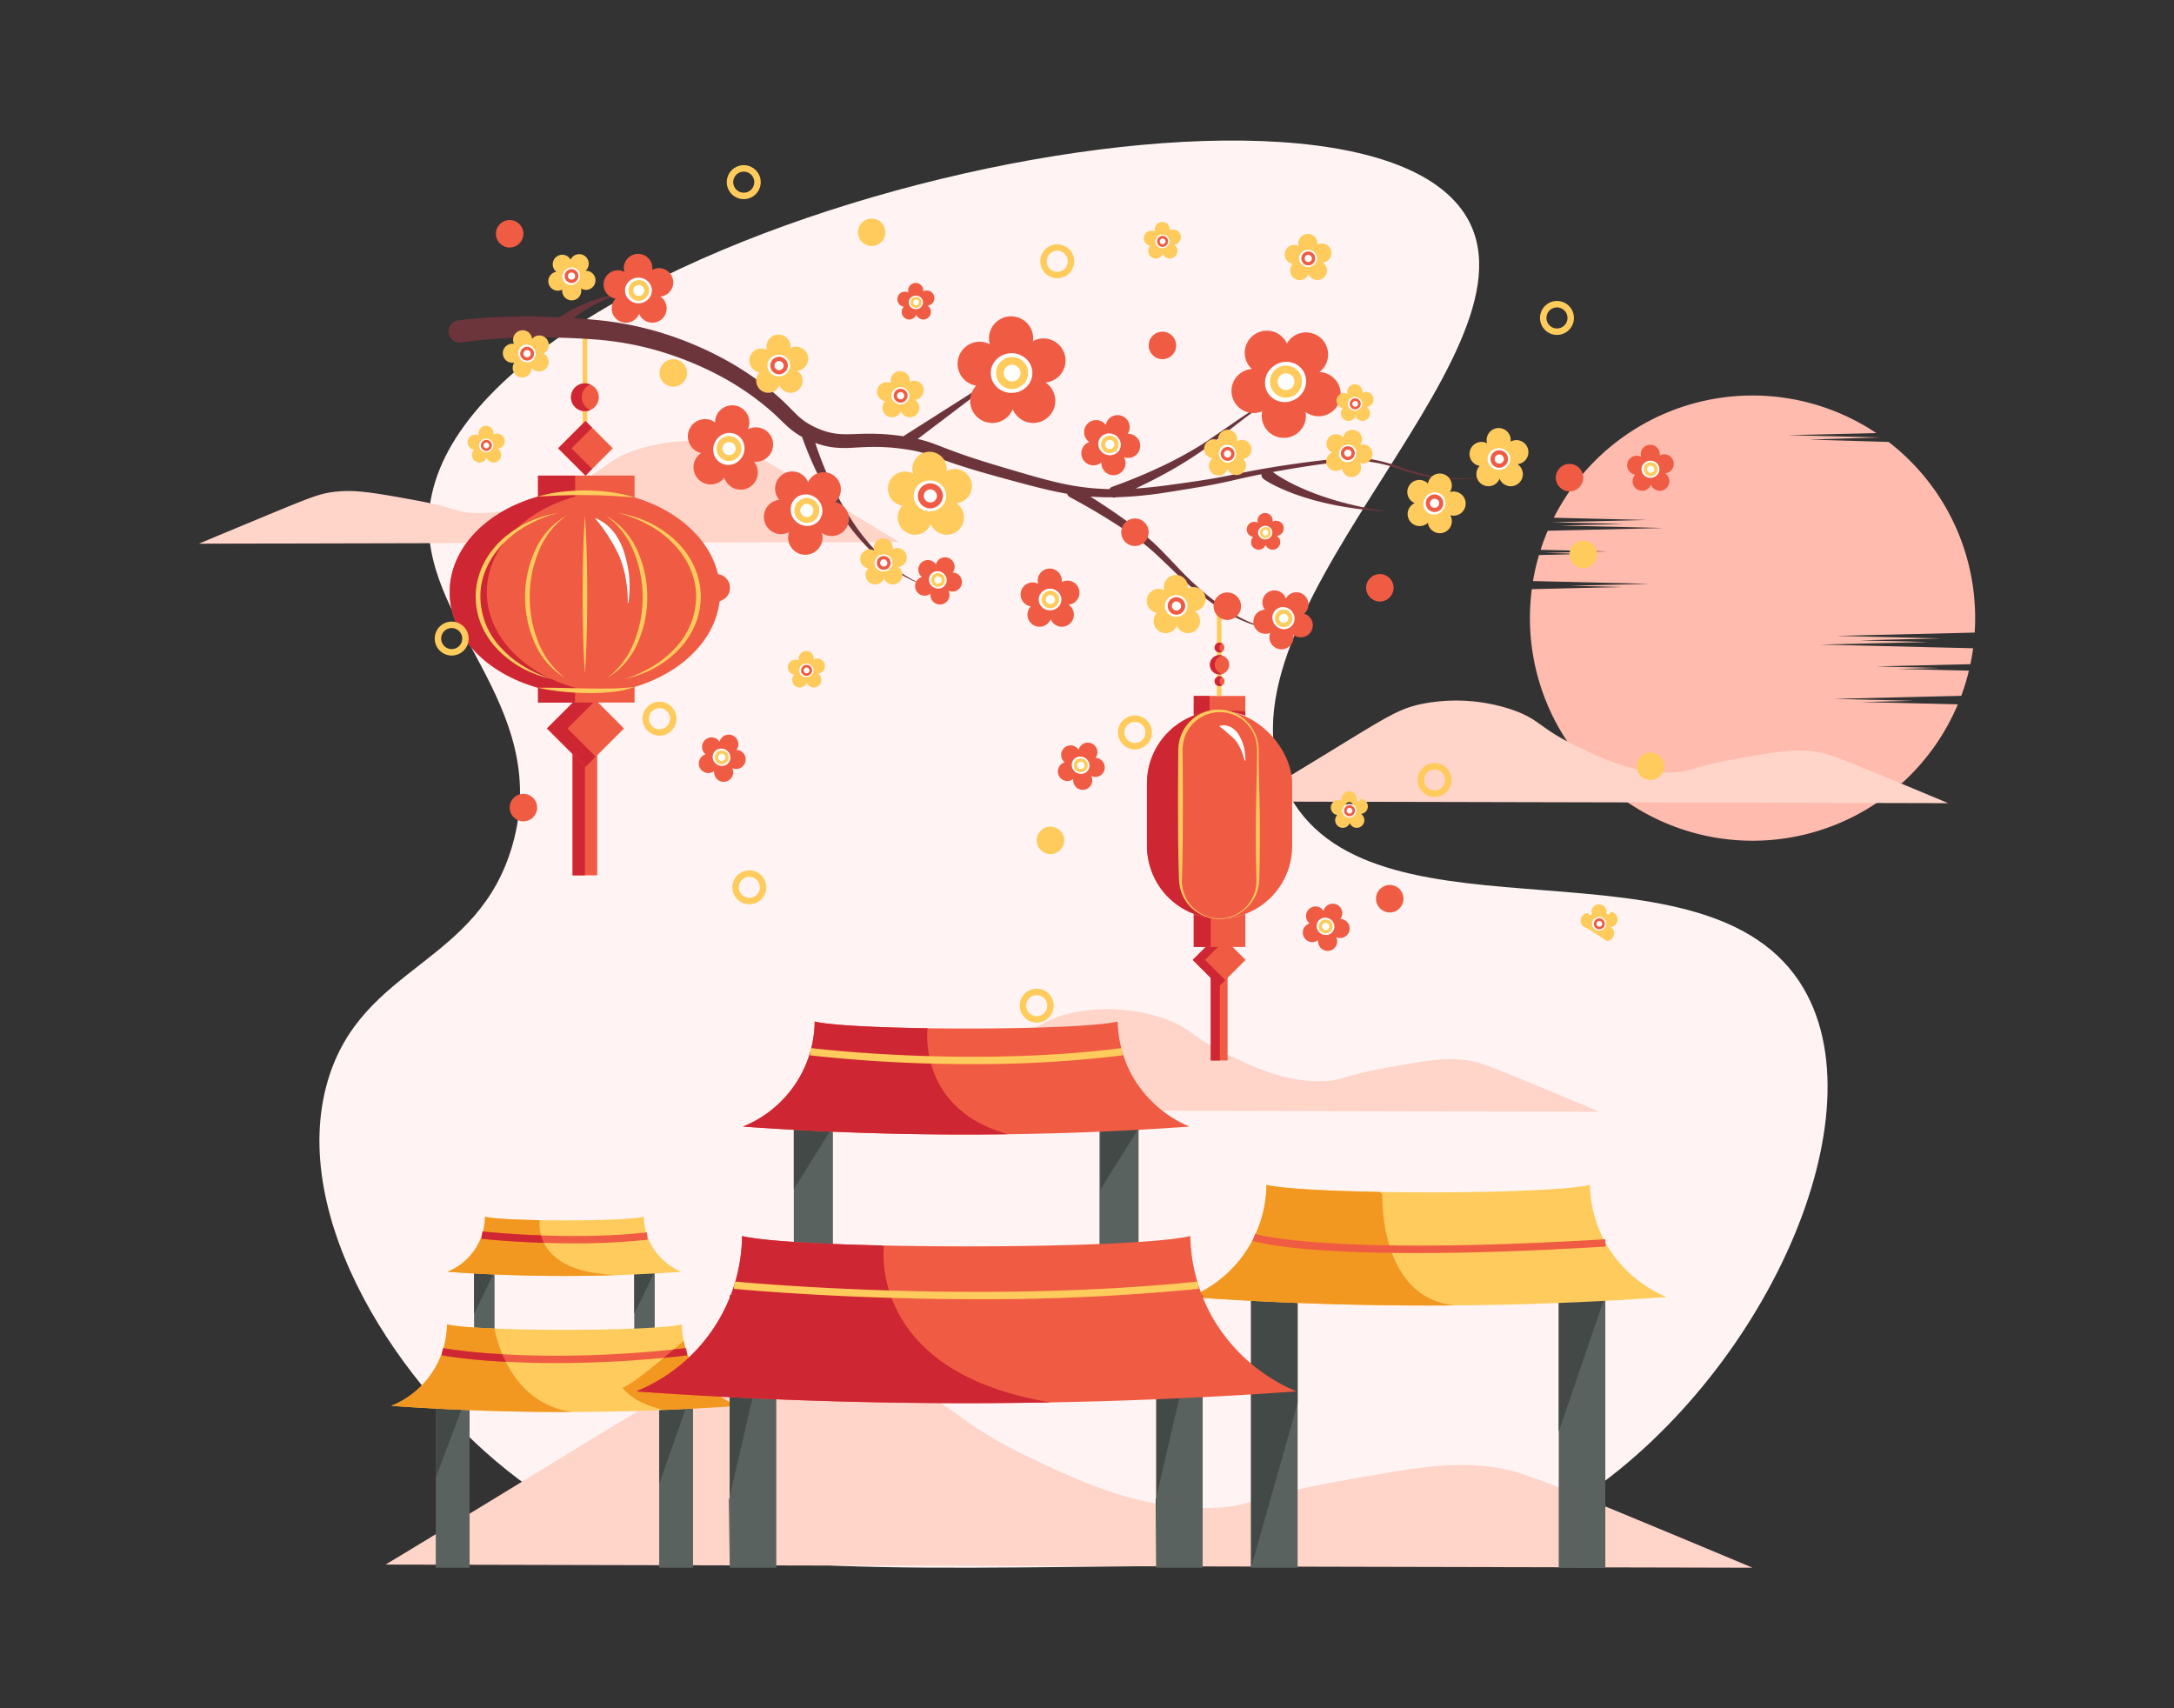 <svg xmlns="http://www.w3.org/2000/svg" data-name="Layer 1" viewBox="0 0 700 550" id="the-entrance-with-roof-in-chinese-style-which-decorate-and-hanging-lanterns-on-tree"><rect x="0" y="0" width="700" height="550" fill="#333333" stroke="none"/><path fill="#ffbbae" d="m635.817 203.673-44.38 1.064 33.632.808-26.311.628 22.124.532-34.828.831 49.267 1.179q-.35 2.593-.885 5.132l-30.307.723 20.312.485-13.41.323 22.932.55a69.778 69.778 0 0 1-2.476 8.105l-40.924.98 25.654.617-16.813.4 30.994.742a71.712 71.712 0 0 1-18.045 25.426l-32.113.772 30.396.73a2.227 2.227 0 0 1-.185.161l-22.89.544 21.592.52c-.012.013-.018.025-.03.025l-34.266.819 32.215.772a71.7 71.7 0 0 1-113.853-66.847v-.006l29.099-.693-16.808-.401 25.648-.616-37.55-.897a68.369 68.369 0 0 1 1.932-8.374l15.15-.365-13.41-.323 20.312-.484-21.532-.515q.996-3.131 2.285-6.13l37.323-.892-33.328-.795 20.624-.497-23.315-.556 30.636-.736-29.984-.717a71.71 71.71 0 0 1 103.858-27.257l-28.459.682 29.924.718-23.022.688 25.51.765a71.53 71.53 0 0 1 27.86 56.726c0 1.561-.047 3.116-.155 4.654Z"></path><path fill="#fff4f3" d="M167.002 476.295c-38.48-28.919-74.446-84.4-61.444-128.386 11.036-37.336 48.612-37.074 59.551-76.206 12.75-45.613-31.173-71.466-26.779-108.277C149.04 73.73 436.136 6.773 472.476 70.283c25.732 44.972-88.62 130.274-57.049 186.283 28.18 49.998 134.847 9.622 165.325 61.707 25.402 43.407-15.17 128.709-75.359 166.378-32.155 20.122-75.144 18.912-159.796 19.843-93.198 1.024-140.578.37-178.595-28.199"></path><path fill="#ffd4c9" d="M64.027 175.053c8.79-3.688 16.218-6.774 21.826-9.095 14.498-5.999 17.013-6.955 21.307-7.535 6.804-.918 12.85.167 24.944 2.339 15.664 2.812 14.45 4.237 21.046 4.417 11.984.327 21.545-4.223 30.141-8.315 12.656-6.023 11.915-8.758 21.307-11.952a56.585 56.585 0 0 1 28.841-1.82c7.297 1.51 10.98 3.925 29.622 15.331a5346.725 5346.725 0 0 0 26.503 16.11ZM627.278 258.591a4813.217 4813.217 0 0 0-21.826-9.094c-14.498-6-17.013-6.956-21.306-7.535-6.805-.919-12.851.167-24.944 2.338-15.664 2.813-14.45 4.237-21.047 4.417-11.984.327-21.544-4.223-30.14-8.314-12.656-6.024-11.916-8.758-21.307-11.953a56.585 56.585 0 0 0-28.842-1.818c-7.297 1.508-10.98 3.923-29.621 15.33a5346.142 5346.142 0 0 1-26.503 16.11ZM515.09 357.964a4812.778 4812.778 0 0 0-21.827-9.095c-14.498-5.998-17.013-6.955-21.306-7.535-6.805-.918-12.851.168-24.945 2.339-15.664 2.812-14.45 4.237-21.046 4.417-11.984.327-21.544-4.223-30.14-8.315-12.656-6.023-11.916-8.758-21.307-11.952a56.585 56.585 0 0 0-28.842-1.819c-7.297 1.509-10.98 3.924-29.621 15.33a5347.2 5347.2 0 0 1-26.503 16.11ZM564.294 504.754a9394.108 9394.108 0 0 0-42.594-17.748c-28.293-11.707-33.2-13.574-41.58-14.705-13.278-1.792-25.078.326-48.678 4.564-30.568 5.488-28.199 8.269-41.072 8.62-23.387.638-42.044-8.242-58.82-16.227-24.698-11.754-23.253-17.09-41.58-23.324a110.426 110.426 0 0 0-56.285-3.55c-14.239 2.944-21.426 7.657-57.805 29.917a10435.544 10435.544 0 0 1-51.721 31.438Z"></path><path fill="#f05b43" d="M389.836 314.687h5.431v26.751h-5.431z"></path><path fill="#f05b43" d="m392.552 300.552 8.505 8.505-8.505 8.505-8.505-8.505z"></path><path fill="#cf2633" d="M389.836 314.687h2.954v26.751h-2.954z"></path><path fill="#cf2633" d="m387.999 309.057 6.529-6.529-1.976-1.976-8.506 8.505 8.506 8.505 1.976-1.976-6.529-6.529z"></path><rect width="46.756" height="66.897" x="369.304" y="228.879" fill="#f05b43" rx="23.378"></rect><path fill="#cf2633" d="M380.093 283.318v-41.981a12.458 12.458 0 0 1 11.753-12.437 23.374 23.374 0 0 0-22.543 23.357v20.14a23.374 23.374 0 0 0 22.543 23.358 12.458 12.458 0 0 1-11.753-12.437Z"></path><path fill="#f05b43" d="M392.682 228.879a23.314 23.314 0 0 1 8.303 1.523v-6.319h-16.607v6.319a23.314 23.314 0 0 1 8.304-1.523Z"></path><path fill="#cf2633" d="M397.771 228.879a23.442 23.442 0 0 0-2.545.143 23.3 23.3 0 0 1 5.759 1.38V229.1a23.435 23.435 0 0 0-3.214-.221ZM389.468 224.083h-5.09v6.319a23.3 23.3 0 0 1 5.09-1.302Z"></path><path fill="#f05b43" d="M392.682 295.776a23.314 23.314 0 0 1-8.304-1.523v10.636h16.607v-10.636a23.314 23.314 0 0 1-8.303 1.523Z"></path><path fill="#cf2633" d="M384.378 294.253v10.636h5.458v-9.291a23.3 23.3 0 0 1-5.458-1.345Z"></path><path fill="#ffcb5c" d="M392.552 295.85a12.936 12.936 0 0 1-12.013-8.15 14.1 14.1 0 0 1-.932-5.095c-.205-6.76-.277-13.519-.275-20.278-.047-6.759.012-13.518.067-20.277a14.089 14.089 0 0 1 .848-5.201 13.095 13.095 0 0 1 2.83-4.46 12.804 12.804 0 0 1 9.475-3.915 12.933 12.933 0 0 1 9.238 4.14 13.293 13.293 0 0 1 3.476 9.436c.02 6.76.263 13.518.356 20.277.072 6.76.047 13.519-.148 20.278a14.03 14.03 0 0 1-.923 5.09 12.733 12.733 0 0 1-2.81 4.3 12.9 12.9 0 0 1-9.19 3.855Zm0-.148a11.956 11.956 0 0 0 8.909-3.971 12.215 12.215 0 0 0 2.478-4.26 13.145 13.145 0 0 0 .608-4.866c-.196-6.76-.22-13.519-.149-20.278.093-6.759.336-13.518.356-20.277a12.853 12.853 0 0 0-.723-4.9 12.235 12.235 0 0 0-2.619-4.18 11.91 11.91 0 0 0-8.86-3.687 12.033 12.033 0 0 0-8.624 3.91 11.86 11.86 0 0 0-2.457 4.102 13.071 13.071 0 0 0-.683 4.755c.055 6.76.114 13.518.067 20.277.002 6.76-.07 13.519-.276 20.278a13.078 13.078 0 0 0 .6 4.861 12.019 12.019 0 0 0 11.373 8.236ZM391.813 195.17h1.477v28.913h-1.477z"></path><circle cx="392.682" cy="214.028" r="3.102" fill="#f05b43"></circle><circle cx="392.682" cy="219.324" r="1.584" fill="#f05b43"></circle><circle cx="392.682" cy="208.489" r="1.584" fill="#f05b43"></circle><path fill="#cf2633" d="M391.163 214.028a3.1 3.1 0 0 1 2.31-2.997 3.102 3.102 0 1 0 0 5.993 3.1 3.1 0 0 1-2.31-2.996ZM392.682 219.324a1.577 1.577 0 0 1 .791-1.364 1.584 1.584 0 1 0 0 2.727 1.577 1.577 0 0 1-.791-1.363ZM392.682 208.489a1.577 1.577 0 0 1 .791-1.364 1.584 1.584 0 1 0 0 2.728 1.577 1.577 0 0 1-.791-1.364Z"></path><path fill="#fff" d="M392.691 233.701a5.149 5.149 0 0 1 4.018.645 7.38 7.38 0 0 1 2.623 3.103 13.159 13.159 0 0 1 1.333 3.677c.114.633.183 1.269.269 1.893q.05.95.066 1.888l-.22.025q-.273-.896-.515-1.777c-.22-.573-.42-1.147-.657-1.699a14.704 14.704 0 0 0-.807-1.59l-.443-.754-.512-.697a23.84 23.84 0 0 0-2.427-2.268 28.285 28.285 0 0 0-2.747-2.225Z"></path><path fill="#f05b43" d="M184.377 242.83h7.916v38.994h-7.916z"></path><path fill="#cf2633" d="M184.377 242.83h3.958v38.994h-3.958z"></path><path fill="#f05b43" d="m188.51 222.14 12.399 12.397-12.398 12.398-12.398-12.398z"></path><path fill="#cf2633" d="m182.717 234.538 9.096-9.096-3.302-3.302-12.398 12.398 12.398 12.398 3.302-3.302-9.096-9.096z"></path><path fill="#ffcb5c" d="M187.586 108.371h1.498v29.416h-1.498z"></path><path fill="#f05b43" d="M231.874 190.66c0-13.876-11.429-25.716-27.56-30.524v-7.004h-31.078v6.761c-16.591 4.635-28.44 16.642-28.44 30.767s11.849 26.132 28.44 30.767v4.77h31.078v-5.013c16.131-4.808 27.56-16.648 27.56-30.524Z"></path><path fill="#cf2633" d="M156.749 190.66c0-14.125 11.848-26.132 28.439-30.767v-6.761h-11.952v6.761c-16.591 4.635-28.44 16.642-28.44 30.767s11.849 26.132 28.44 30.767v4.77h11.952v-4.77c-16.591-4.635-28.44-16.642-28.44-30.767Z"></path><path fill="#ffcb5c" d="M188.335 166.032c.59 8.464.725 16.928.749 25.391-.021 8.464-.156 16.928-.749 25.391-.592-8.463-.727-16.927-.748-25.39.024-8.464.16-16.928.748-25.392ZM181.923 218.244a24.239 24.239 0 0 1-9.799-11.339 36.094 36.094 0 0 1-3.05-14.9 35.687 35.687 0 0 1 3.263-14.854 23.767 23.767 0 0 1 10.033-11.124 26.238 26.238 0 0 0-8.965 11.6 38.105 38.105 0 0 0-2.834 14.389 38.551 38.551 0 0 0 2.625 14.432 26.805 26.805 0 0 0 8.727 11.796ZM195.562 218.244a26.806 26.806 0 0 0 8.728-11.796 38.551 38.551 0 0 0 2.624-14.432 38.105 38.105 0 0 0-2.834-14.389 26.238 26.238 0 0 0-8.965-11.6 23.767 23.767 0 0 1 10.033 11.124 35.686 35.686 0 0 1 3.263 14.855 36.094 36.094 0 0 1-3.05 14.899 24.24 24.24 0 0 1-9.799 11.34Z"></path><path fill="#ffcb5c" d="M177.633 218.609a36.617 36.617 0 0 1-9.263-3.378 32.972 32.972 0 0 1-7.957-5.955 25.734 25.734 0 0 1-5.522-8.351 23.636 23.636 0 0 1-1.696-9.917 23.9 23.9 0 0 1 2.623-9.707 27.327 27.327 0 0 1 6.167-7.877 34.227 34.227 0 0 1 8.324-5.421 37.86 37.86 0 0 1 9.435-2.857 41.911 41.911 0 0 0-9.111 3.516 33.599 33.599 0 0 0-7.864 5.606c-4.632 4.425-7.833 10.438-8.079 16.811a24.12 24.12 0 0 0 6.562 17.415 32.413 32.413 0 0 0 7.479 6.103 40.355 40.355 0 0 0 8.902 4.012ZM201.173 218.609a40.355 40.355 0 0 0 8.902-4.012 32.413 32.413 0 0 0 7.48-6.103 24.12 24.12 0 0 0 6.561-17.415c-.246-6.373-3.447-12.386-8.079-16.81a33.599 33.599 0 0 0-7.864-5.607 41.91 41.91 0 0 0-9.11-3.516 37.859 37.859 0 0 1 9.435 2.857 34.226 34.226 0 0 1 8.323 5.42 27.327 27.327 0 0 1 6.167 7.878 23.9 23.9 0 0 1 2.623 9.707 23.636 23.636 0 0 1-1.696 9.917 25.734 25.734 0 0 1-5.522 8.351 32.972 32.972 0 0 1-7.957 5.955 36.617 36.617 0 0 1-9.263 3.378Z"></path><path fill="#f05b43" d="m188.51 135.54 8.796 8.796-8.796 8.796-8.795-8.796z"></path><path fill="#cf2633" d="m184.012 144.336 6.647-6.647-2.148-2.149-8.796 8.796 8.796 8.796 2.148-2.149-6.647-6.647z"></path><path fill="#ffcb5c" d="M173.236 159.893a42.718 42.718 0 0 1 7.701-1.55 61.924 61.924 0 0 1 7.854-.432 59.93 59.93 0 0 1 7.846.561 46.856 46.856 0 0 1 7.677 1.664c-2.621-.146-5.198-.392-7.787-.5a155.05 155.05 0 0 0-7.747-.228c-2.583-.045-5.166.02-7.754.096-2.588.09-5.177.217-7.79.39ZM173.236 221.427c5.23-.049 10.403.168 15.577.224 2.585.055 5.17.066 7.749.016a74.672 74.672 0 0 0 7.752-.483 30.519 30.519 0 0 1-7.68 1.65 64.364 64.364 0 0 1-7.844.315 86.873 86.873 0 0 1-7.819-.485 65.23 65.23 0 0 1-7.735-1.237Z"></path><circle cx="188.335" cy="127.905" r="4.472" fill="#f05b43"></circle><path fill="#cf2633" d="M187.329 127.905a4.473 4.473 0 0 1 2.74-4.124 4.473 4.473 0 1 0 0 8.248 4.473 4.473 0 0 1-2.74-4.124Z"></path><path fill="#fff" d="M202.132 194.067a41.556 41.556 0 0 0-.604-7.498 34.008 34.008 0 0 0-1.978-7.148 46.236 46.236 0 0 0-3.466-6.422 44.7 44.7 0 0 0-4.383-5.973l.13-.184a14.996 14.996 0 0 1 6.104 4.883 21.572 21.572 0 0 1 3.311 7.1 35.466 35.466 0 0 1 1.398 7.611 37.69 37.69 0 0 1-.288 7.649Z"></path><path fill="#6c353c" d="M461.038 153.21a58.105 58.105 0 0 1-10.423-2.915 50.562 50.562 0 0 0-10.617-2.66 33.708 33.708 0 0 0-5.512-.149 105.33 105.33 0 0 0-5.457.38c-3.625.34-7.233.8-10.833 1.296-7.19.993-14.394 2.192-21.493 3.726-7.057 1.505-14.243 2.436-21.416 3.424-3.21.422-6.422.765-9.63.977q3.94-1.855 7.782-3.894a128.706 128.706 0 0 0 13.246-8.002c2.133-1.461 4.162-3.07 6.172-4.635l6.06-4.707c2.027-1.556 4.06-3.104 6.16-4.549a34.547 34.547 0 0 1 3.242-2.018 8.937 8.937 0 0 1 3.592-1.202 9.041 9.041 0 0 0-3.691 1 34.857 34.857 0 0 0-3.385 1.842c-2.198 1.328-4.326 2.76-6.446 4.198l-6.33 4.349c-2.115 1.457-4.19 2.911-6.36 4.217a126.497 126.497 0 0 1-13.458 7.089 169 169 0 0 1-14.063 5.727l-.045.016q-.046.016-.093.036a1.786 1.786 0 0 0-.837.73 74.115 74.115 0 0 1-3.38-.152 76.866 76.866 0 0 1-10.595-1.39c-3.497-.712-6.972-1.632-10.447-2.607-3.475-.982-6.948-2.015-10.425-3.047-3.469-1.038-6.917-2.08-10.324-3.236-3.422-1.14-6.737-2.407-10.151-3.726a48.82 48.82 0 0 0-5.372-1.763c-.34-.087-.68-.148-1.02-.226l30.873-23.429-35.516 22.553a71.676 71.676 0 0 0-11.033-.825c-3.743-.019-7.384.41-10.584-.014a21.576 21.576 0 0 1-4.746-1.204 27.364 27.364 0 0 1-4.475-2.176 21.227 21.227 0 0 1-3.822-3.088c-1.238-1.216-2.526-2.564-3.886-3.851a79.626 79.626 0 0 0-8.679-7.117 100.026 100.026 0 0 0-9.424-6 110.174 110.174 0 0 0-20.49-8.805 105.311 105.311 0 0 0-21.92-4.385c-2.37-.234-4.729-.401-7.08-.55a47.772 47.772 0 0 1 4.49-3.103 40.926 40.926 0 0 1 5.348-2.775 39.008 39.008 0 0 1 5.754-1.973 39.49 39.49 0 0 0-6.048 1.123 42.27 42.27 0 0 0-5.872 2.022 49.58 49.58 0 0 0-5.605 2.785c-.914.531-1.8 1.073-2.677 1.656-3.411-.185-6.904-.314-10.356-.318a187.876 187.876 0 0 0-22.132 1.25l-.078.01a3.598 3.598 0 0 0 .98 7.13 180.884 180.884 0 0 1 21.28-1.645c3.574-.068 7.092-.011 10.714.12 3.612.116 7.183.263 10.722.54a99.187 99.187 0 0 1 20.77 3.704 104.566 104.566 0 0 1 19.608 7.948 87.61 87.61 0 0 1 17.32 12c1.3 1.18 2.545 2.43 3.921 3.73a26.042 26.042 0 0 0 4.71 3.628c.228.135.459.254.688.381a114.005 114.005 0 0 0 5.887 13.702 102.72 102.72 0 0 0 8.562 14.023 69.192 69.192 0 0 0 11.1 12.053 53.556 53.556 0 0 0 6.676 4.728 45.04 45.04 0 0 0 7.4 3.402 44.813 44.813 0 0 1-7.162-3.783 52.88 52.88 0 0 1-6.317-5.02 67.847 67.847 0 0 1-10.219-12.404 100.478 100.478 0 0 1-7.603-14.157 116.313 116.313 0 0 1-4.064-10.608c.133.05.265.105.399.154a26.149 26.149 0 0 0 5.807 1.34 36.063 36.063 0 0 0 5.783.072c1.845-.101 3.61-.212 5.377-.253a67.499 67.499 0 0 1 10.538.578c1.753.231 3.487.505 5.158.898a44.978 44.978 0 0 1 4.995 1.53c3.379 1.226 6.87 2.48 10.357 3.559 3.488 1.104 7.008 2.089 10.511 3.058 3.5.96 7.002 1.924 10.53 2.843 3.53.911 7.091 1.778 10.72 2.439.3.054.601.096.901.147a1.792 1.792 0 0 0 .876 1.08l.027.015c5.881 3.15 11.699 6.582 17.263 10.294a97.185 97.185 0 0 1 8.052 5.94c2.52 2.121 4.924 4.531 7.382 6.848a104.316 104.316 0 0 0 15.764 12.892 49.83 49.83 0 0 0 9.09 4.6 39.268 39.268 0 0 0 9.889 2.23 39.036 39.036 0 0 1-9.722-2.649 49.155 49.155 0 0 1-8.759-4.93 103.04 103.04 0 0 1-14.994-13.42c-2.356-2.423-4.619-4.913-7.17-7.262a99.545 99.545 0 0 0-7.978-6.455 203.734 203.734 0 0 0-12.22-8.266c.866.063 1.732.115 2.596.149 1.493.075 2.985.092 4.476.081a1.784 1.784 0 0 0 1.2-.009 125.876 125.876 0 0 0 16.246-1.561c3.604-.543 7.18-1.147 10.763-1.75a181.2 181.2 0 0 0 10.723-2.143 249.12 249.12 0 0 1 9.086-1.965 1.795 1.795 0 0 0 .781 1.62 34.233 34.233 0 0 0 4.767 2.634c1.594.76 3.221 1.408 4.854 2.028a85.579 85.579 0 0 0 9.979 2.957c3.36.81 6.766 1.37 10.168 1.853 1.702.238 3.415.387 5.117.585l5.128.374-5.067-.82c-1.676-.345-3.357-.641-5.02-1.024-3.322-.773-6.623-1.618-9.84-2.7a83.34 83.34 0 0 1-9.42-3.713c-1.512-.731-3.008-1.485-4.438-2.328a35.347 35.347 0 0 1-3.344-2.169q4.267-.79 8.56-1.481c3.576-.57 7.159-1.1 10.75-1.514 1.795-.203 3.593-.377 5.39-.486a32.816 32.816 0 0 1 5.357.03 49.768 49.768 0 0 1 10.507 2.407 58.658 58.658 0 0 0 10.568 2.72 60.933 60.933 0 0 0 21.678-.774 60.708 60.708 0 0 1-21.607.33Z"></path><circle cx="230.628" cy="189.251" r="4.426" fill="#f05b43"></circle><circle cx="168.531" cy="260.016" r="4.426" fill="#f05b43"></circle><circle cx="338.235" cy="270.574" r="4.426" fill="#ffcb5c"></circle><circle cx="444.295" cy="189.251" r="4.426" fill="#f05b43"></circle><circle cx="280.671" cy="74.795" r="4.426" fill="#ffcb5c"></circle><circle cx="164.105" cy="75.27" r="4.426" fill="#f05b43"></circle><circle cx="216.776" cy="120.069" r="4.426" fill="#ffcb5c"></circle><circle cx="374.283" cy="111.218" r="4.426" fill="#f05b43"></circle><circle cx="509.797" cy="178.51" r="4.426" fill="#ffcb5c"></circle><circle cx="505.371" cy="153.784" r="4.426" fill="#f05b43"></circle><circle cx="365.432" cy="171.361" r="4.426" fill="#f05b43"></circle><circle cx="395.176" cy="195.169" r="4.426" fill="#f05b43"></circle><path fill="#ffcb5c" d="M501.325 107.83a5.462 5.462 0 1 1 5.463-5.464 5.468 5.468 0 0 1-5.463 5.463Zm0-8.851a3.388 3.388 0 1 0 3.389 3.387 3.392 3.392 0 0 0-3.389-3.387ZM340.417 89.584a5.462 5.462 0 1 1 5.463-5.463 5.468 5.468 0 0 1-5.463 5.463Zm0-8.85a3.388 3.388 0 1 0 3.389 3.387 3.392 3.392 0 0 0-3.389-3.388ZM145.443 211.063a5.463 5.463 0 1 1 5.462-5.462 5.468 5.468 0 0 1-5.462 5.462Zm0-8.851a3.389 3.389 0 1 0 3.388 3.389 3.393 3.393 0 0 0-3.388-3.39ZM212.35 236.858a5.463 5.463 0 1 1 5.463-5.462 5.468 5.468 0 0 1-5.463 5.462Zm0-8.851a3.389 3.389 0 1 0 3.388 3.389 3.392 3.392 0 0 0-3.388-3.39ZM241.275 291.147a5.462 5.462 0 1 1 5.463-5.461 5.468 5.468 0 0 1-5.463 5.461Zm0-8.85a3.388 3.388 0 1 0 3.39 3.389 3.393 3.393 0 0 0-3.39-3.39ZM333.809 329.247a5.462 5.462 0 1 1 5.462-5.463 5.468 5.468 0 0 1-5.462 5.463Zm0-8.85a3.388 3.388 0 1 0 3.388 3.387 3.391 3.391 0 0 0-3.388-3.388ZM365.432 241.284a5.463 5.463 0 1 1 5.463-5.463 5.469 5.469 0 0 1-5.463 5.463Zm0-8.851a3.389 3.389 0 1 0 3.388 3.388 3.393 3.393 0 0 0-3.388-3.388ZM461.923 256.589a5.463 5.463 0 1 1 5.463-5.463 5.469 5.469 0 0 1-5.463 5.463Zm0-8.852a3.389 3.389 0 1 0 3.389 3.389 3.393 3.393 0 0 0-3.39-3.389Z"></path><circle cx="531.43" cy="246.7" r="4.426" fill="#ffcb5c"></circle><circle cx="447.478" cy="289.355" r="4.426" fill="#f05b43"></circle><path fill="#ffcb5c" d="M239.479 64.112a5.462 5.462 0 1 1 5.462-5.463 5.468 5.468 0 0 1-5.462 5.463Zm0-8.85a3.388 3.388 0 1 0 3.388 3.387 3.391 3.391 0 0 0-3.388-3.387Z"></path><path fill="#f05b43" d="M347.58 190.83a3.886 3.886 0 0 0-3.885-3.886 3.843 3.843 0 0 0-1.847.487 3.83 3.83 0 0 0 .049-.487 3.886 3.886 0 1 0-7.772 0 3.846 3.846 0 0 0 .156 1.03 3.843 3.843 0 0 0-1.78-.45 3.879 3.879 0 0 0-.607 7.71 3.88 3.88 0 1 0 6.407 4.135 3.884 3.884 0 1 0 5.76-4.69 3.873 3.873 0 0 0 3.52-3.849Zm-9.28 5.613a3.878 3.878 0 0 0-2.988-2.362 3.756 3.756 0 0 0 .92-3.701 3.744 3.744 0 0 0 3.626-.037 3.829 3.829 0 0 0-.05.487 3.881 3.881 0 0 0 1.723 3.227 3.873 3.873 0 0 0-3.23 2.386Z"></path><ellipse cx="338.098" cy="193.025" fill="#fff" rx="3.659" ry="3.491"></ellipse><path fill="#ffcb5c" d="M338.098 195.845a2.822 2.822 0 1 1 2.923-2.82 2.876 2.876 0 0 1-2.923 2.82Zm0-4.292a1.475 1.475 0 1 0 1.574 1.472 1.527 1.527 0 0 0-1.574-1.472Z"></path><path fill="#f05b43" d="M366.735 145.26a3.886 3.886 0 0 0-1.779-5.199 3.843 3.843 0 0 0-1.873-.376 3.829 3.829 0 0 0 .259-.416 3.886 3.886 0 1 0-6.979-3.42 3.846 3.846 0 0 0-.313.993 3.843 3.843 0 0 0-1.4-1.188 3.879 3.879 0 0 0-3.94 6.656 3.88 3.88 0 1 0 3.933 6.533 3.884 3.884 0 1 0 7.237-1.676 3.873 3.873 0 0 0 4.855-1.906Zm-10.804.955a3.878 3.878 0 0 0-1.644-3.436 3.756 3.756 0 0 0 2.455-2.919 3.744 3.744 0 0 0 3.273 1.564 3.83 3.83 0 0 0-.259.416 3.881 3.881 0 0 0 .126 3.655 3.873 3.873 0 0 0-3.95.72Z"></path><ellipse cx="357.254" cy="143.057" fill="#fff" rx="3.491" ry="3.659" transform="rotate(-63.882 357.254 143.057)"></ellipse><path fill="#ffcb5c" d="M356.012 145.59a2.822 2.822 0 1 1 3.867-1.246 2.876 2.876 0 0 1-3.867 1.245Zm1.89-3.854a1.475 1.475 0 1 0 .765 2.014 1.527 1.527 0 0 0-.765-2.014ZM388.191 192.9a3.886 3.886 0 0 0-3.886-3.885 3.843 3.843 0 0 0-1.847.487 3.828 3.828 0 0 0 .05-.487 3.886 3.886 0 1 0-7.773 0 3.846 3.846 0 0 0 .156 1.03 3.843 3.843 0 0 0-1.78-.45 3.879 3.879 0 0 0-.607 7.71 3.88 3.88 0 1 0 6.407 4.135 3.884 3.884 0 1 0 5.76-4.69 3.873 3.873 0 0 0 3.52-3.85Zm-9.28 5.614a3.878 3.878 0 0 0-2.989-2.362 3.756 3.756 0 0 0 .92-3.701 3.744 3.744 0 0 0 3.626-.037 3.83 3.83 0 0 0-.049.487 3.881 3.881 0 0 0 1.722 3.227 3.873 3.873 0 0 0-3.23 2.386Z"></path><ellipse cx="378.708" cy="195.096" fill="#fff" rx="3.659" ry="3.491"></ellipse><path fill="#f05b43" d="M378.708 197.916a2.822 2.822 0 1 1 2.923-2.82 2.876 2.876 0 0 1-2.923 2.82Zm0-4.292a1.475 1.475 0 1 0 1.574 1.471 1.527 1.527 0 0 0-1.574-1.47ZM421.618 204.023a3.886 3.886 0 0 0-.1-5.495 3.843 3.843 0 0 0-1.667-.932 3.83 3.83 0 0 0 .374-.316 3.886 3.886 0 1 0-5.594-5.396 3.846 3.846 0 0 0-.603.85 3.843 3.843 0 0 0-.968-1.56 3.879 3.879 0 0 0-5.79 5.128 3.88 3.88 0 1 0 1.74 7.424 3.884 3.884 0 1 0 7.402.624 3.873 3.873 0 0 0 5.206-.327Zm-10.576-2.403a3.878 3.878 0 0 0-.512-3.775 3.756 3.756 0 0 0 3.232-2.026 3.744 3.744 0 0 0 2.635 2.492 3.83 3.83 0 0 0-.373.316 3.881 3.881 0 0 0-1.001 3.518 3.873 3.873 0 0 0-3.981-.525Z"></path><ellipse cx="413.269" cy="199.019" fill="#fff" rx="3.491" ry="3.659" transform="rotate(-46.031 413.269 199.02)"></ellipse><path fill="#ffcb5c" d="M411.31 201.049a2.822 2.822 0 1 1 4.063 0 2.876 2.876 0 0 1-4.062 0Zm2.98-3.089a1.475 1.475 0 1 0 .112 2.152 1.527 1.527 0 0 0-.112-2.152ZM466 153.3a3.886 3.886 0 0 0-5.456.649 3.843 3.843 0 0 0-.76 1.752 3.83 3.83 0 0 0-.353-.34 3.886 3.886 0 1 0-4.809 6.106 3.846 3.846 0 0 0 .906.515 3.843 3.843 0 0 0-1.455 1.12 3.879 3.879 0 0 0 5.682 5.247 3.88 3.88 0 1 0 7.212-2.475 3.884 3.884 0 1 0-.12-7.427A3.873 3.873 0 0 0 466 153.3Zm-1.331 10.763a3.878 3.878 0 0 0-3.705.887 3.756 3.756 0 0 0-2.34-3.012 3.744 3.744 0 0 0 2.216-2.872 3.83 3.83 0 0 0 .352.34 3.881 3.881 0 0 0 3.6.644 3.873 3.873 0 0 0-.123 4.013Z"></path><ellipse cx="461.858" cy="162.108" fill="#fff" rx="3.659" ry="3.491" transform="rotate(-51.777 461.858 162.108)"></ellipse><path fill="#f05b43" d="M464.073 163.853a2.822 2.822 0 1 1-.407-4.042 2.876 2.876 0 0 1 .407 4.042Zm-3.371-2.655a1.475 1.475 0 1 0 2.13-.327 1.527 1.527 0 0 0-2.13.327Z"></path><path fill="#ffcb5c" d="M492.128 145.59a3.886 3.886 0 0 0-3.886-3.886 3.843 3.843 0 0 0-1.847.487 3.83 3.83 0 0 0 .05-.487 3.886 3.886 0 1 0-7.772 0 3.846 3.846 0 0 0 .155 1.03 3.843 3.843 0 0 0-1.78-.45 3.879 3.879 0 0 0-.606 7.71 3.88 3.88 0 1 0 6.407 4.135 3.884 3.884 0 1 0 5.76-4.69 3.873 3.873 0 0 0 3.52-3.849Zm-9.28 5.613a3.878 3.878 0 0 0-2.988-2.362 3.756 3.756 0 0 0 .919-3.701 3.744 3.744 0 0 0 3.627-.037 3.829 3.829 0 0 0-.05.487 3.881 3.881 0 0 0 1.722 3.227 3.873 3.873 0 0 0-3.23 2.386Z"></path><ellipse cx="482.645" cy="147.785" fill="#fff" rx="3.659" ry="3.491"></ellipse><path fill="#f05b43" d="M482.646 150.605a2.822 2.822 0 1 1 2.923-2.82 2.876 2.876 0 0 1-2.923 2.82Zm0-4.291a1.475 1.475 0 1 0 1.574 1.47 1.527 1.527 0 0 0-1.574-1.47Z"></path><path fill="#ffcb5c" d="M260.241 115.504a3.886 3.886 0 0 0-3.886-3.886 3.843 3.843 0 0 0-1.847.487 3.829 3.829 0 0 0 .05-.487 3.886 3.886 0 1 0-7.773 0 3.846 3.846 0 0 0 .156 1.03 3.843 3.843 0 0 0-1.78-.45 3.879 3.879 0 0 0-.607 7.71 3.88 3.88 0 1 0 6.407 4.135 3.884 3.884 0 1 0 5.76-4.69 3.873 3.873 0 0 0 3.52-3.85Zm-9.28 5.613a3.878 3.878 0 0 0-2.988-2.362 3.756 3.756 0 0 0 .919-3.701 3.744 3.744 0 0 0 3.626-.037 3.83 3.83 0 0 0-.049.487 3.881 3.881 0 0 0 1.722 3.227 3.873 3.873 0 0 0-3.23 2.386Z"></path><ellipse cx="250.758" cy="117.699" fill="#fff" rx="3.659" ry="3.491"></ellipse><path fill="#f05b43" d="M250.758 120.519a2.822 2.822 0 1 1 2.924-2.82 2.876 2.876 0 0 1-2.924 2.82Zm0-4.292a1.475 1.475 0 1 0 1.574 1.471 1.527 1.527 0 0 0-1.574-1.47ZM216.785 90.927a4.598 4.598 0 0 0-4.598-4.598 4.547 4.547 0 0 0-2.186.576 4.533 4.533 0 0 0 .058-.576 4.598 4.598 0 1 0-9.196 0 4.55 4.55 0 0 0 .184 1.22 4.547 4.547 0 0 0-2.106-.534 4.59 4.59 0 0 0-.718 9.124 4.592 4.592 0 1 0 7.58 4.892 4.596 4.596 0 1 0 6.817-5.55 4.583 4.583 0 0 0 4.165-4.554Zm-10.981 6.642a4.588 4.588 0 0 0-3.537-2.795 4.445 4.445 0 0 0 1.088-4.38 4.43 4.43 0 0 0 4.291-.043 4.533 4.533 0 0 0-.058.576 4.593 4.593 0 0 0 2.038 3.819 4.583 4.583 0 0 0-3.822 2.823Z"></path><ellipse cx="205.564" cy="93.525" fill="#fff" rx="4.329" ry="4.131"></ellipse><path fill="#ffcb5c" d="M205.564 96.862a3.34 3.34 0 1 1 3.459-3.338 3.403 3.403 0 0 1-3.46 3.338Zm0-5.079a1.745 1.745 0 1 0 1.862 1.741 1.807 1.807 0 0 0-1.862-1.74ZM428.694 81.468a3.08 3.08 0 0 0-3.08-3.08 3.046 3.046 0 0 0-1.464.386 3.037 3.037 0 0 0 .039-.386 3.08 3.08 0 1 0-6.16 0 3.048 3.048 0 0 0 .123.817 3.046 3.046 0 0 0-1.41-.357 3.074 3.074 0 0 0-.481 6.111 3.076 3.076 0 1 0 5.078 3.277 3.078 3.078 0 1 0 4.565-3.718 3.07 3.07 0 0 0 2.79-3.05Zm-7.355 4.449a3.073 3.073 0 0 0-2.37-1.872 2.977 2.977 0 0 0 .73-2.934 2.967 2.967 0 0 0 2.874-.029 3.035 3.035 0 0 0-.04.386 3.076 3.076 0 0 0 1.365 2.557 3.07 3.07 0 0 0-2.56 1.892Z"></path><ellipse cx="421.178" cy="83.208" fill="#fff" rx="2.9" ry="2.767"></ellipse><path fill="#f05b43" d="M421.178 85.443a2.237 2.237 0 1 1 2.317-2.236 2.28 2.28 0 0 1-2.317 2.236Zm0-3.402a1.169 1.169 0 1 0 1.247 1.166 1.21 1.21 0 0 0-1.247-1.166Z"></path><path fill="#ffcb5c" d="M398.937 152.842a3.08 3.08 0 0 0 2.143-3.792 3.046 3.046 0 0 0-.764-1.308 3.036 3.036 0 0 0 .382-.065 3.08 3.08 0 1 0-1.649-5.935 3.048 3.048 0 0 0-.753.337 3.046 3.046 0 0 0-.034-1.454 3.074 3.074 0 0 0-6.017 1.172 3.076 3.076 0 1 0-1.798 5.77 3.078 3.078 0 1 0 4.804 3.403 3.07 3.07 0 0 0 3.686 1.872Zm-6.255-5.896a3.073 3.073 0 0 0 1.17-2.784 2.977 2.977 0 0 0 3.02-.083 2.967 2.967 0 0 0 .798 2.762 3.038 3.038 0 0 0-.382.066 3.076 3.076 0 0 0-2.1 1.999 3.07 3.07 0 0 0-2.506-1.96Z"></path><ellipse cx="395.249" cy="146.066" fill="#fff" rx="2.767" ry="2.9" transform="rotate(-15.526 395.249 146.066)"></ellipse><path fill="#f05b43" d="M393.095 146.664a2.237 2.237 0 1 1 2.774 1.634 2.28 2.28 0 0 1-2.774-1.634Zm3.277-.91a1.169 1.169 0 1 0-.79 1.514 1.21 1.21 0 0 0 .79-1.514Z"></path><path fill="#ffcb5c" d="M437.462 139.105a3.08 3.08 0 0 0-4.34.368 3.046 3.046 0 0 0-.649 1.368 3.035 3.035 0 0 0-.27-.278 3.08 3.08 0 1 0-3.971 4.708 3.049 3.049 0 0 0 .703.432 3.046 3.046 0 0 0-1.182.848 3.074 3.074 0 0 0 4.362 4.308 3.076 3.076 0 1 0 5.778-1.769 3.078 3.078 0 1 0 .102-5.886 3.07 3.07 0 0 0-.533-4.1Zm-1.341 8.49a3.073 3.073 0 0 0-2.959.604 2.977 2.977 0 0 0-1.772-2.448 2.967 2.967 0 0 0 1.83-2.216 3.035 3.035 0 0 0 .27.278 3.076 3.076 0 0 0 2.835.606 3.07 3.07 0 0 0-.205 3.176Z"></path><ellipse cx="433.946" cy="145.971" fill="#fff" rx="2.9" ry="2.767" transform="rotate(-49.854 433.946 145.971)"></ellipse><path fill="#f05b43" d="M435.655 147.412a2.237 2.237 0 1 1-.215-3.212 2.28 2.28 0 0 1 .215 3.212Zm-2.6-2.193a1.169 1.169 0 1 0 1.695-.201 1.21 1.21 0 0 0-1.695.201Z"></path><path fill="#ffcb5c" d="M297.43 125.667a3.08 3.08 0 0 0-3.08-3.08 3.046 3.046 0 0 0-1.463.386 3.037 3.037 0 0 0 .038-.386 3.08 3.08 0 1 0-6.16 0 3.048 3.048 0 0 0 .124.817 3.046 3.046 0 0 0-1.41-.357 3.074 3.074 0 0 0-.482 6.111 3.076 3.076 0 1 0 5.078 3.277 3.078 3.078 0 1 0 4.566-3.717 3.07 3.07 0 0 0 2.79-3.051Zm-7.355 4.449a3.073 3.073 0 0 0-2.368-1.872 2.977 2.977 0 0 0 .728-2.934 2.967 2.967 0 0 0 2.875-.029 3.035 3.035 0 0 0-.04.386 3.076 3.076 0 0 0 1.365 2.558 3.07 3.07 0 0 0-2.56 1.89Z"></path><ellipse cx="289.915" cy="127.407" fill="#fff" rx="2.9" ry="2.767"></ellipse><path fill="#f05b43" d="M289.915 129.642a2.237 2.237 0 1 1 2.316-2.236 2.28 2.28 0 0 1-2.316 2.236Zm0-3.402a1.169 1.169 0 1 0 1.247 1.166 1.21 1.21 0 0 0-1.247-1.166ZM300.86 95.98a2.441 2.441 0 0 0-2.44-2.441 2.414 2.414 0 0 0-1.16.306 2.406 2.406 0 0 0 .03-.306 2.441 2.441 0 1 0-4.882 0 2.416 2.416 0 0 0 .098.647 2.414 2.414 0 0 0-1.118-.283 2.436 2.436 0 0 0-.381 4.844 2.438 2.438 0 1 0 4.024 2.597 2.44 2.44 0 1 0 3.619-2.946 2.433 2.433 0 0 0 2.21-2.418Zm-5.829 3.526a2.436 2.436 0 0 0-1.877-1.484 2.36 2.36 0 0 0 .577-2.325 2.352 2.352 0 0 0 2.278-.023 2.406 2.406 0 0 0-.03.306 2.438 2.438 0 0 0 1.081 2.027 2.433 2.433 0 0 0-2.029 1.499Z"></path><ellipse cx="294.904" cy="97.359" fill="#fff" rx="2.298" ry="2.193"></ellipse><path fill="#ffcb5c" d="M294.904 99.13a1.773 1.773 0 1 1 1.836-1.772 1.807 1.807 0 0 1-1.836 1.772Zm0-2.696a.926.926 0 1 0 .989.924.96.96 0 0 0-.99-.924ZM175.299 119.078a3.074 3.074 0 0 0 .844-4.265 3.04 3.04 0 0 0-1.134-1 3.03 3.03 0 0 0 .342-.182 3.074 3.074 0 1 0-3.42-5.109 3.043 3.043 0 0 0-.61.556 3.04 3.04 0 0 0-.487-1.368 3.068 3.068 0 0 0-5.336 2.995 3.07 3.07 0 1 0 .103 6.031 3.073 3.073 0 1 0 5.618 1.722 3.064 3.064 0 0 0 4.08.62Zm-7.775-3.63a3.068 3.068 0 0 0 .237-3.004 2.971 2.971 0 0 0 2.838-1.025 2.962 2.962 0 0 0 1.62 2.368 3.03 3.03 0 0 0-.341.182 3.07 3.07 0 0 0-1.364 2.552 3.064 3.064 0 0 0-2.99-1.073Z"></path><ellipse cx="169.682" cy="113.81" fill="#fff" rx="2.762" ry="2.894" transform="rotate(-33.808 169.682 113.81)"></ellipse><path fill="#f05b43" d="M167.828 115.052a2.233 2.233 0 1 1 3.14.68 2.275 2.275 0 0 1-3.14-.68Zm2.821-1.89a1.167 1.167 0 1 0-.274 1.683 1.208 1.208 0 0 0 .274-1.682Z"></path><path fill="#ffcb5c" d="M188.972 83.084a3.074 3.074 0 0 0-4.299-.654 3.04 3.04 0 0 0-.948 1.177 3.03 3.03 0 0 0-.197-.334 3.074 3.074 0 1 0-4.952 3.645 3.043 3.043 0 0 0 .582.583 3.04 3.04 0 0 0-1.345.548 3.068 3.068 0 0 0 3.23 5.197 3.07 3.07 0 1 0 6.02-.37 3.073 3.073 0 1 0 1.471-5.69 3.064 3.064 0 0 0 .438-4.102Zm-3.28 7.928a3.068 3.068 0 0 0-3.013-.103 2.971 2.971 0 0 0-1.15-2.79 2.962 2.962 0 0 0 2.294-1.724 3.03 3.03 0 0 0 .197.333 3.07 3.07 0 0 0 2.61 1.249 3.064 3.064 0 0 0-.939 3.035Z"></path><ellipse cx="183.959" cy="88.929" fill="#fff" rx="2.894" ry="2.762" transform="rotate(-36.353 183.959 88.93)"></ellipse><path fill="#f05b43" d="M185.281 90.726a2.233 2.233 0 1 1 .54-3.168 2.275 2.275 0 0 1-.54 3.168Zm-2.012-2.734a1.167 1.167 0 1 0 1.693.199 1.208 1.208 0 0 0-1.693-.2ZM538.932 149.343a3.074 3.074 0 0 0-3.074-3.074 3.04 3.04 0 0 0-1.461.385 3.03 3.03 0 0 0 .038-.385 3.074 3.074 0 1 0-6.148 0 3.043 3.043 0 0 0 .123.815 3.04 3.04 0 0 0-1.408-.356 3.068 3.068 0 0 0-.48 6.1 3.07 3.07 0 1 0 5.069 3.27 3.073 3.073 0 1 0 4.557-3.71 3.064 3.064 0 0 0 2.784-3.045Zm-7.341 4.44a3.068 3.068 0 0 0-2.365-1.868 2.971 2.971 0 0 0 .727-2.928 2.962 2.962 0 0 0 2.87-.029 3.03 3.03 0 0 0-.04.385 3.07 3.07 0 0 0 1.363 2.553 3.064 3.064 0 0 0-2.555 1.888Z"></path><ellipse cx="531.43" cy="151.08" fill="#fff" rx="2.894" ry="2.762"></ellipse><path fill="#ffcb5c" d="M531.43 153.31a2.233 2.233 0 1 1 2.313-2.23 2.275 2.275 0 0 1-2.313 2.23Zm0-3.394a1.167 1.167 0 1 0 1.245 1.163 1.208 1.208 0 0 0-1.245-1.163ZM291.976 179.509a3.074 3.074 0 0 0-3.074-3.074 3.04 3.04 0 0 0-1.461.385 3.03 3.03 0 0 0 .039-.385 3.074 3.074 0 1 0-6.149 0 3.043 3.043 0 0 0 .124.815 3.04 3.04 0 0 0-1.408-.357 3.068 3.068 0 0 0-.48 6.1 3.07 3.07 0 1 0 5.068 3.271 3.073 3.073 0 1 0 4.557-3.71 3.064 3.064 0 0 0 2.784-3.045Zm-7.341 4.44a3.068 3.068 0 0 0-2.365-1.868 2.971 2.971 0 0 0 .728-2.928 2.962 2.962 0 0 0 2.869-.03 3.03 3.03 0 0 0-.039.386 3.07 3.07 0 0 0 1.362 2.553 3.064 3.064 0 0 0-2.555 1.887Z"></path><ellipse cx="284.474" cy="181.245" fill="#fff" rx="2.894" ry="2.762"></ellipse><path fill="#f05b43" d="M284.474 183.476a2.233 2.233 0 1 1 2.313-2.231 2.275 2.275 0 0 1-2.313 2.231Zm0-3.395a1.167 1.167 0 1 0 1.246 1.164 1.208 1.208 0 0 0-1.246-1.164ZM309.338 188.937a3.074 3.074 0 0 0-1.135-4.197 3.04 3.04 0 0 0-1.459-.394 3.03 3.03 0 0 0 .226-.314 3.074 3.074 0 1 0-5.332-3.062 3.043 3.043 0 0 0-.3.768 3.04 3.04 0 0 0-1.043-1.01 3.068 3.068 0 0 0-3.454 5.05 3.07 3.07 0 1 0 2.766 5.36 3.073 3.073 0 1 0 5.8-.947 3.064 3.064 0 0 0 3.93-1.254Zm-8.578.194a3.068 3.068 0 0 0-1.12-2.798 2.972 2.972 0 0 0 2.09-2.177 2.962 2.962 0 0 0 2.502 1.404 3.03 3.03 0 0 0-.226.315 3.07 3.07 0 0 0-.09 2.892 3.064 3.064 0 0 0-3.156.364Z"></path><ellipse cx="301.968" cy="186.706" fill="#fff" rx="2.762" ry="2.894" transform="rotate(-60.131 301.968 186.706)"></ellipse><path fill="#ffcb5c" d="M300.857 188.641a2.233 2.233 0 1 1 3.116-.783 2.275 2.275 0 0 1-3.116.783Zm1.69-2.944a1.167 1.167 0 1 0 .5 1.63 1.208 1.208 0 0 0-.5-1.63Z"></path><path fill="#f05b43" d="M355.315 248.611a3.074 3.074 0 0 0-1.135-4.197 3.04 3.04 0 0 0-1.459-.393 3.029 3.029 0 0 0 .226-.315 3.074 3.074 0 1 0-5.332-3.062 3.043 3.043 0 0 0-.3.768 3.04 3.04 0 0 0-1.042-1.01 3.068 3.068 0 0 0-3.455 5.05 3.07 3.07 0 1 0 2.767 5.361 3.073 3.073 0 1 0 5.8-.948 3.064 3.064 0 0 0 3.93-1.254Zm-8.578.195a3.068 3.068 0 0 0-1.12-2.798 2.971 2.971 0 0 0 2.09-2.177 2.962 2.962 0 0 0 2.502 1.403 3.028 3.028 0 0 0-.226.315 3.07 3.07 0 0 0-.09 2.892 3.064 3.064 0 0 0-3.156.365Z"></path><ellipse cx="347.945" cy="246.381" fill="#fff" rx="2.762" ry="2.894" transform="rotate(-60.131 347.945 246.38)"></ellipse><path fill="#ffcb5c" d="M346.834 248.315a2.233 2.233 0 1 1 3.116-.783 2.275 2.275 0 0 1-3.116.783Zm1.69-2.944a1.167 1.167 0 1 0 .5 1.63 1.208 1.208 0 0 0-.5-1.63Z"></path><path fill="#f05b43" d="M239.697 246.04a3.074 3.074 0 0 0-1.135-4.197 3.04 3.04 0 0 0-1.459-.393 3.03 3.03 0 0 0 .226-.315 3.074 3.074 0 1 0-5.332-3.062 3.043 3.043 0 0 0-.3.768 3.04 3.04 0 0 0-1.043-1.01 3.068 3.068 0 0 0-3.454 5.05 3.07 3.07 0 1 0 2.766 5.36 3.073 3.073 0 1 0 5.8-.947 3.064 3.064 0 0 0 3.93-1.254Zm-8.578.195a3.068 3.068 0 0 0-1.12-2.798 2.972 2.972 0 0 0 2.09-2.177 2.962 2.962 0 0 0 2.502 1.403 3.03 3.03 0 0 0-.226.315 3.07 3.07 0 0 0-.09 2.892 3.064 3.064 0 0 0-3.156.365Z"></path><ellipse cx="232.327" cy="243.81" fill="#fff" rx="2.762" ry="2.894" transform="rotate(-60.131 232.327 243.81)"></ellipse><path fill="#ffcb5c" d="M231.216 245.744a2.233 2.233 0 1 1 3.116-.783 2.275 2.275 0 0 1-3.116.783Zm1.69-2.944a1.167 1.167 0 1 0 .5 1.63 1.208 1.208 0 0 0-.5-1.63Z"></path><path fill="#f05b43" d="M434.171 300.477a3.074 3.074 0 0 0-1.135-4.197 3.04 3.04 0 0 0-1.459-.394 3.029 3.029 0 0 0 .226-.315 3.074 3.074 0 1 0-5.332-3.062 3.043 3.043 0 0 0-.3.768 3.04 3.04 0 0 0-1.043-1.01 3.068 3.068 0 0 0-3.454 5.05 3.07 3.07 0 1 0 2.767 5.361 3.073 3.073 0 1 0 5.799-.948 3.064 3.064 0 0 0 3.931-1.253Zm-8.578.194a3.068 3.068 0 0 0-1.12-2.798 2.971 2.971 0 0 0 2.09-2.177 2.962 2.962 0 0 0 2.502 1.404 3.03 3.03 0 0 0-.226.314 3.07 3.07 0 0 0-.09 2.893 3.064 3.064 0 0 0-3.156.364Z"></path><ellipse cx="426.801" cy="298.246" fill="#fff" rx="2.762" ry="2.894" transform="rotate(-60.131 426.8 298.246)"></ellipse><path fill="#ffcb5c" d="M425.69 300.18a2.233 2.233 0 1 1 3.116-.782 2.275 2.275 0 0 1-3.116.783Zm1.69-2.943a1.167 1.167 0 1 0 .5 1.63 1.208 1.208 0 0 0-.5-1.63ZM312.945 156.535a5.54 5.54 0 0 0-5.54-5.54 5.48 5.48 0 0 0-2.634.694 5.46 5.46 0 0 0 .07-.694 5.54 5.54 0 1 0-11.08 0 5.484 5.484 0 0 0 .221 1.469 5.48 5.48 0 0 0-2.537-.642 5.53 5.53 0 0 0-.866 10.993 5.533 5.533 0 1 0 9.135 5.895 5.538 5.538 0 1 0 8.213-6.687 5.522 5.522 0 0 0 5.018-5.488Zm-13.23 8.003a5.529 5.529 0 0 0-4.262-3.367 5.355 5.355 0 0 0 1.31-5.278 5.338 5.338 0 0 0 5.171-.052 5.46 5.46 0 0 0-.07.694 5.534 5.534 0 0 0 2.455 4.601 5.522 5.522 0 0 0-4.605 3.402Z"></path><ellipse cx="299.425" cy="159.665" fill="#fff" rx="5.216" ry="4.978"></ellipse><path fill="#f05b43" d="M299.425 163.685a4.024 4.024 0 1 1 4.168-4.02 4.1 4.1 0 0 1-4.168 4.02Zm0-6.118a2.102 2.102 0 1 0 2.244 2.097 2.177 2.177 0 0 0-2.244-2.097ZM272.012 170.64a5.54 5.54 0 0 0-.63-7.81 5.48 5.48 0 0 0-2.455-1.178 5.46 5.46 0 0 0 .503-.483 5.54 5.54 0 1 0-8.44-7.18 5.483 5.483 0 0 0-.782 1.262 5.48 5.48 0 0 0-1.517-2.133 5.53 5.53 0 0 0-7.783 7.812 5.533 5.533 0 1 0 3.138 10.409 5.538 5.538 0 1 0 10.588.229 5.522 5.522 0 0 0 7.378-.928Zm-15.263-2.478a5.529 5.529 0 0 0-1.063-5.327 5.355 5.355 0 0 0 4.418-3.17 5.338 5.338 0 0 0 3.972 3.311 5.46 5.46 0 0 0-.503.484 5.534 5.534 0 0 0-1.112 5.094 5.522 5.522 0 0 0-5.712-.392Z"></path><ellipse cx="259.687" cy="164.262" fill="#fff" rx="4.978" ry="5.216" transform="rotate(-49.609 259.687 164.262)"></ellipse><path fill="#ffcb5c" d="M257.082 167.325a4.024 4.024 0 1 1 5.78-.362 4.1 4.1 0 0 1-5.78.362Zm3.965-4.66a2.102 2.102 0 1 0 .35 3.051 2.177 2.177 0 0 0-.35-3.052Z"></path><path fill="#f05b43" d="M238.429 131.175a5.54 5.54 0 0 0-7.52 2.202 5.48 5.48 0 0 0-.655 2.643 5.46 5.46 0 0 0-.575-.394 5.54 5.54 0 1 0-5.318 9.721 5.484 5.484 0 0 0 1.395.51 5.48 5.48 0 0 0-1.78 1.919 5.53 5.53 0 0 0 9.229 6.035 5.533 5.533 0 1 0 9.555-5.186 5.538 5.538 0 1 0-1.925-10.414 5.522 5.522 0 0 0-2.406-7.036Zm.671 15.448a5.529 5.529 0 0 0-5 2.123 5.355 5.355 0 0 0-4-3.683 5.338 5.338 0 0 0 2.435-4.561 5.458 5.458 0 0 0 .576.395 5.534 5.534 0 0 0 5.214.054 5.522 5.522 0 0 0 .775 5.672Z"></path><ellipse cx="234.686" cy="144.539" fill="#fff" rx="5.216" ry="4.978" transform="rotate(-61.321 234.686 144.539)"></ellipse><path fill="#ffcb5c" d="M238.213 146.468a4.024 4.024 0 1 1-1.527-5.586 4.1 4.1 0 0 1 1.527 5.586Zm-5.368-2.936a2.102 2.102 0 1 0 2.917-.963 2.177 2.177 0 0 0-2.917.963Z"></path><path fill="#f05b43" d="M343.091 116.09a7.121 7.121 0 0 0-7.121-7.122 7.043 7.043 0 0 0-3.385.892 7.018 7.018 0 0 0 .09-.892 7.121 7.121 0 1 0-14.243 0 7.048 7.048 0 0 0 .285 1.888 7.043 7.043 0 0 0-3.261-.825 7.108 7.108 0 0 0-1.113 14.13 7.112 7.112 0 1 0 11.742 7.577 7.118 7.118 0 1 0 10.556-8.595 7.097 7.097 0 0 0 6.45-7.054Zm-17.006 10.286a7.106 7.106 0 0 0-5.478-4.329 6.883 6.883 0 0 0 1.685-6.783 6.861 6.861 0 0 0 6.646-.067 7.019 7.019 0 0 0-.09.892 7.113 7.113 0 0 0 3.155 5.914 7.098 7.098 0 0 0-5.918 4.373Z"></path><ellipse cx="325.713" cy="120.112" fill="#fff" rx="6.705" ry="6.398"></ellipse><path fill="#ffcb5c" d="M325.713 125.28a5.172 5.172 0 1 1 5.357-5.169 5.27 5.27 0 0 1-5.357 5.169Zm0-7.865a2.702 2.702 0 1 0 2.884 2.696 2.798 2.798 0 0 0-2.884-2.696Z"></path><path fill="#f05b43" d="M426.573 110.392a7.121 7.121 0 0 0-9.806-2.294 7.043 7.043 0 0 0-2.406 2.543 7.018 7.018 0 0 0-.394-.805 7.121 7.121 0 1 0-12.1 7.512 7.048 7.048 0 0 0 1.238 1.454 7.043 7.043 0 0 0-3.206 1.019 7.108 7.108 0 0 0 6.508 12.592 7.112 7.112 0 1 0 13.972.244 7.118 7.118 0 1 0 4.435-12.87 7.097 7.097 0 0 0 1.759-9.395Zm-9.023 17.71a7.106 7.106 0 0 0-6.936-.789 6.883 6.883 0 0 0-2.147-6.652 6.861 6.861 0 0 0 5.611-3.562 7.018 7.018 0 0 0 .395.805 7.113 7.113 0 0 0 5.8 3.36 7.098 7.098 0 0 0-2.723 6.837Z"></path><ellipse cx="413.93" cy="122.976" fill="#fff" rx="6.705" ry="6.398" transform="rotate(-31.834 413.93 122.976)"></ellipse><path fill="#ffcb5c" d="M416.656 127.366a5.172 5.172 0 1 1 1.825-7.217 5.27 5.27 0 0 1-1.825 7.217Zm-4.148-6.682a2.702 2.702 0 1 0 3.873.77 2.798 2.798 0 0 0-3.873-.77Z"></path><path fill="#f05b43" d="M413.35 170.102a2.441 2.441 0 0 0-2.44-2.441 2.414 2.414 0 0 0-1.161.306 2.405 2.405 0 0 0 .03-.306 2.441 2.441 0 1 0-4.881 0 2.416 2.416 0 0 0 .098.647 2.414 2.414 0 0 0-1.118-.283 2.436 2.436 0 0 0-.382 4.844 2.438 2.438 0 1 0 4.025 2.597 2.44 2.44 0 1 0 3.618-2.946 2.433 2.433 0 0 0 2.211-2.418Zm-5.829 3.526a2.436 2.436 0 0 0-1.878-1.484 2.36 2.36 0 0 0 .578-2.325 2.352 2.352 0 0 0 2.278-.023 2.405 2.405 0 0 0-.03.306 2.438 2.438 0 0 0 1.08 2.027 2.433 2.433 0 0 0-2.028 1.499Z"></path><ellipse cx="407.393" cy="171.481" fill="#fff" rx="2.298" ry="2.193"></ellipse><path fill="#ffcb5c" d="M407.394 173.252a1.773 1.773 0 1 1 1.836-1.772 1.807 1.807 0 0 1-1.836 1.772Zm0-2.696a.926.926 0 1 0 .988.924.96.96 0 0 0-.988-.924ZM442.26 128.64a2.441 2.441 0 0 0-2.441-2.441 2.414 2.414 0 0 0-1.16.306 2.405 2.405 0 0 0 .03-.306 2.441 2.441 0 1 0-4.881 0 2.416 2.416 0 0 0 .097.647 2.414 2.414 0 0 0-1.118-.283 2.436 2.436 0 0 0-.38 4.844 2.438 2.438 0 1 0 4.024 2.597 2.44 2.44 0 1 0 3.618-2.946 2.433 2.433 0 0 0 2.211-2.418Zm-5.83 3.526a2.436 2.436 0 0 0-1.877-1.484 2.36 2.36 0 0 0 .578-2.325 2.352 2.352 0 0 0 2.278-.023 2.406 2.406 0 0 0-.031.306 2.438 2.438 0 0 0 1.082 2.027 2.433 2.433 0 0 0-2.03 1.499Z"></path><ellipse cx="436.303" cy="130.019" fill="#fff" rx="2.298" ry="2.193"></ellipse><path fill="#f05b43" d="M436.303 131.79a1.773 1.773 0 1 1 1.836-1.772 1.807 1.807 0 0 1-1.836 1.772Zm0-2.696a.926.926 0 1 0 .989.924.96.96 0 0 0-.989-.924Z"></path><path fill="#ffcb5c" d="M520.863 296.06a2.441 2.441 0 0 0-2.441-2.441.603.603 0 1 1-1.13 0 2.441 2.441 0 1 0-4.882 0 .587.587 0 1 1-1.02.364 2.436 2.436 0 0 0-.381 4.844 188.828 188.828 0 0 1 6.283 4.119 2.44 2.44 0 0 0 1.36-4.468 2.433 2.433 0 0 0 2.21-2.418Zm-5.83 3.526a2.436 2.436 0 0 0-1.877-1.484 1.327 1.327 0 1 1 1.695-2.042.603.603 0 1 1 1.13 0 2.438 2.438 0 0 0 1.081 2.027 2.433 2.433 0 0 0-2.028 1.499Z"></path><ellipse cx="514.906" cy="297.439" fill="#fff" rx="2.298" ry="2.193"></ellipse><path fill="#f05b43" d="M514.906 299.21a1.773 1.773 0 1 1 1.836-1.772 1.807 1.807 0 0 1-1.836 1.772Zm0-2.696a.926.926 0 1 0 .989.924.96.96 0 0 0-.989-.924Z"></path><path fill="#ffcb5c" d="M440.433 259.645a2.441 2.441 0 0 0-2.441-2.441.603.603 0 1 1-1.13 0 2.441 2.441 0 1 0-4.882 0 2.416 2.416 0 0 0 .098.647 2.414 2.414 0 0 0-1.118-.283 2.436 2.436 0 0 0-.381 4.844 2.438 2.438 0 1 0 4.024 2.597 2.44 2.44 0 1 0 3.619-2.946 2.433 2.433 0 0 0 2.21-2.418Zm-5.83 3.526a2.436 2.436 0 0 0-1.877-1.484 2.36 2.36 0 0 0 .577-2.325 1.14 1.14 0 1 1 2.248.283 2.438 2.438 0 0 0 1.081 2.027 2.433 2.433 0 0 0-2.029 1.499Z"></path><ellipse cx="434.476" cy="261.023" fill="#fff" rx="2.298" ry="2.193"></ellipse><path fill="#f05b43" d="M434.476 262.795a1.773 1.773 0 1 1 1.836-1.772 1.807 1.807 0 0 1-1.836 1.772Zm0-2.696a.926.926 0 1 0 .989.924.96.96 0 0 0-.989-.924Z"></path><path fill="#ffcb5c" d="M265.6 214.466a2.441 2.441 0 0 0-2.441-2.44 2.414 2.414 0 0 0-1.16.305 2.404 2.404 0 0 0 .03-.306 2.441 2.441 0 1 0-4.882 0 2.416 2.416 0 0 0 .098.647 2.414 2.414 0 0 0-1.118-.283 2.436 2.436 0 0 0-.381 4.844 2.438 2.438 0 1 0 4.024 2.597 2.44 2.44 0 1 0 3.619-2.946 2.433 2.433 0 0 0 2.21-2.418Zm-5.83 3.526a2.436 2.436 0 0 0-1.877-1.484 2.36 2.36 0 0 0 .577-2.325 2.352 2.352 0 0 0 2.278-.023 2.406 2.406 0 0 0-.03.306 2.438 2.438 0 0 0 1.081 2.027 2.433 2.433 0 0 0-2.029 1.499Z"></path><ellipse cx="259.643" cy="215.845" fill="#fff" rx="2.298" ry="2.193"></ellipse><path fill="#f05b43" d="M259.643 217.616a1.773 1.773 0 1 1 1.836-1.771 1.807 1.807 0 0 1-1.836 1.771Zm0-2.696a.926.926 0 1 0 .989.925.96.96 0 0 0-.99-.925Z"></path><path fill="#ffcb5c" d="M162.502 142.036a2.441 2.441 0 0 0-2.44-2.441 2.414 2.414 0 0 0-1.161.306 2.405 2.405 0 0 0 .03-.306 2.441 2.441 0 1 0-4.881 0 2.416 2.416 0 0 0 .097.647 2.414 2.414 0 0 0-1.117-.283 2.436 2.436 0 0 0-.382 4.844 2.438 2.438 0 1 0 4.025 2.597 2.44 2.44 0 1 0 3.618-2.946 2.433 2.433 0 0 0 2.211-2.418Zm-5.83 3.526a2.436 2.436 0 0 0-1.877-1.484 2.36 2.36 0 0 0 .578-2.325 2.352 2.352 0 0 0 2.278-.023 2.405 2.405 0 0 0-.03.306 2.438 2.438 0 0 0 1.08 2.027 2.433 2.433 0 0 0-2.028 1.499Z"></path><ellipse cx="156.545" cy="143.415" fill="#fff" rx="2.298" ry="2.193"></ellipse><path fill="#f05b43" d="M156.545 145.186a1.773 1.773 0 1 1 1.837-1.771 1.807 1.807 0 0 1-1.837 1.771Zm0-2.696a.926.926 0 1 0 .99.925.96.96 0 0 0-.99-.925Z"></path><path fill="#ffcb5c" d="M380.24 76.347a2.441 2.441 0 0 0-2.442-2.44 2.414 2.414 0 0 0-1.16.305 2.406 2.406 0 0 0 .031-.306 2.441 2.441 0 1 0-4.882 0 2.416 2.416 0 0 0 .098.647 2.414 2.414 0 0 0-1.118-.283 2.436 2.436 0 0 0-.381 4.844 2.438 2.438 0 1 0 4.024 2.597 2.44 2.44 0 1 0 3.618-2.946 2.433 2.433 0 0 0 2.211-2.418Zm-5.83 3.526a2.436 2.436 0 0 0-1.877-1.484 2.36 2.36 0 0 0 .577-2.325 2.352 2.352 0 0 0 2.278-.023 2.406 2.406 0 0 0-.03.306 2.438 2.438 0 0 0 1.08 2.027 2.433 2.433 0 0 0-2.028 1.499Z"></path><ellipse cx="374.283" cy="77.726" fill="#fff" rx="2.298" ry="2.193"></ellipse><path fill="#f05b43" d="M374.283 79.497a1.773 1.773 0 1 1 1.836-1.771 1.807 1.807 0 0 1-1.836 1.771Zm0-2.695a.926.926 0 1 0 .988.924.96.96 0 0 0-.988-.924Z"></path><path fill="#59625f" d="M204.22 409.47h6.594v22.872h-6.594zM152.648 409.47h6.594v22.872h-6.594z"></path><path fill="#434947" d="M152.648 422.96v9.382-22.872h6.593l-6.593 13.49zM204.22 422.96v9.382-22.872h6.594l-6.594 13.49z"></path><path fill="#59625f" d="M212.257 446.839h10.892v57.914h-10.892z"></path><path fill="#434947" d="m212.257 477.76 10.891-30.921h-10.891v57.915-26.994z"></path><path fill="#59625f" d="M140.314 446.839h10.892v57.914h-10.892z"></path><path fill="#434947" d="m140.314 475.796 10.891-28.957h-10.891v57.915-28.958z"></path><path fill="#ffcb5c" d="M219.4 409.47a530.329 530.329 0 0 1-75.338 0 19.327 19.327 0 0 0 12.104-17.721c6.552 1.553 44.423 1.59 51.13 0a19.627 19.627 0 0 0 2.459 9.17 20.037 20.037 0 0 0 9.645 8.55ZM237.454 452.636a784.501 784.501 0 0 1-111.446 0 28.59 28.59 0 0 0 17.906-26.215c9.692 2.297 65.713 2.352 75.634 0a29.035 29.035 0 0 0 3.638 13.565 29.64 29.64 0 0 0 14.268 12.65Z"></path><path fill="#f29720" d="M198.877 410.517c-28.013-.666-25.052-17.66-25.052-17.66-8.126-.146-15.164-.517-17.659-1.108a19.327 19.327 0 0 1-12.104 17.72 530.221 530.221 0 0 0 37.257 1.34c6.014.005 11.853-.107 17.558-.292ZM126.008 452.635a784.2 784.2 0 0 0 55.113 1.982c1.078 0 2.117-.024 3.189-.028-21.377-2.817-25.069-26.834-25.069-26.834l-.019-.002c-7.142-.292-12.793-.735-15.308-1.332a28.59 28.59 0 0 1-17.906 26.214Z"></path><path fill="#f05b43" d="M184.922 400.317c-16.491 0-29.703-1.455-29.895-1.476l.263-2.35c.275.03 27.877 3.07 53.004.3l.258 2.35a219.005 219.005 0 0 1-23.63 1.176Z"></path><path fill="#cf2633" d="M174.22 397.758c-10.1-.363-17.462-1.112-18.722-1.246-.098.37-.208.745-.337 1.134l-.134 1.195c.152.017 8.471.93 20.103 1.31a13.426 13.426 0 0 1-.91-2.393Z"></path><path fill="#f29720" d="M223.186 439.986a28.556 28.556 0 0 1-3.054-8.284s-15.612 13.737-19.692 15.138c0 0 3.36 5.016 13.535 7.106q12.072-.497 23.479-1.31a29.638 29.638 0 0 1-14.268-12.65Z"></path><path fill="#f05b43" d="M179.214 438.863c-23.275 0-36.82-2.445-37.02-2.485l.434-2.323c.3.055 30.424 5.485 78.319-.014l.268 2.351a369.533 369.533 0 0 1-42.001 2.471Z"></path><path fill="#cf2633" d="M216.914 434.481c-.938.8-2.029 1.722-3.198 2.696q3.676-.35 7.499-.785l-.133-1.167q-.198-.588-.364-1.159-1.922.22-3.804.415ZM161.673 436.008a179.513 179.513 0 0 1-18.912-1.93c-.103.356-.218.715-.34 1.081l-.227 1.22a182.09 182.09 0 0 0 20.74 2.062 27.514 27.514 0 0 1-1.261-2.433Z"></path><path fill="#59625f" d="M372.25 417.065h15v87.688h-15zM354.021 362.722h12.583v43.648h-12.583zM402.816 417.065h15v87.688h-15z"></path><path fill="#434947" d="m417.816 451.772-15 52.982v-87.689h15v34.707z"></path><path fill="#59625f" d="M501.896 417.065h15v87.688h-15z"></path><path fill="#434947" d="M501.896 460.909v43.845-87.689h15l-15 43.844z"></path><path fill="#ffcb5c" d="M536.598 417.6a1080.409 1080.409 0 0 1-153.483 0 39.374 39.374 0 0 0 24.66-36.102c13.348 3.164 90.5 3.238 104.163 0a39.986 39.986 0 0 0 5.01 18.68 40.82 40.82 0 0 0 19.65 17.422Z"></path><path fill="#f29720" d="m445.09 384.547-.802-.784c-16.78-.29-31.376-1.048-36.513-2.265a39.374 39.374 0 0 1-24.66 36.102 1080.295 1080.295 0 0 0 75.902 2.728q4.77.004 9.474-.037c-24.673-2.323-23.4-35.744-23.4-35.744Z"></path><path fill="#59625f" d="M255.602 362.722h12.583v43.648h-12.583z"></path><path fill="#434947" d="M255.602 382.876v23.495-43.649h12.583l-12.583 20.154zM354.39 382.876v23.495-43.649h12.583l-12.583 20.154z"></path><path fill="#f05b43" d="M382.989 362.722a1012.094 1012.094 0 0 1-143.772 0 36.883 36.883 0 0 0 23.1-33.818c12.504 2.964 84.773 3.034 97.572 0a37.456 37.456 0 0 0 4.693 17.5 38.237 38.237 0 0 0 18.407 16.318Z"></path><path fill="#59625f" d="M234.957 417.065h15v87.688h-15z"></path><path fill="#434947" d="m234.702 482.908.255 21.846v-87.689h15l-15.255 65.843zM372.122 482.908l.255 21.846v-87.689h15l-15.255 65.843z"></path><path fill="#f05b43" d="M417.442 447.99a1497.109 1497.109 0 0 1-212.678 0 54.56 54.56 0 0 0 34.17-50.025c18.497 4.384 125.405 4.487 144.338 0a55.408 55.408 0 0 0 6.942 25.885 56.563 56.563 0 0 0 27.228 24.14Z"></path><path fill="#cf2633" d="M205.333 448.029a1496.875 1496.875 0 0 0 104.607 3.743q14.359.01 28.308-.247h-.001c-59.169-9.815-53.634-50.246-53.634-50.246l-.978-.292c-20.72-.47-38.191-1.48-44.7-3.022a54.547 54.547 0 0 1-33.636 49.802ZM298.66 331.062h-.004c-16.608-.243-31.31-.966-36.34-2.158a36.882 36.882 0 0 1-23.099 33.818 1012.02 1012.02 0 0 0 71.1 2.556c4.818.004 9.569-.038 14.285-.1-29.355-8.05-25.942-34.116-25.942-34.116Z"></path><path fill="#ffcb5c" d="M313.245 342.607a470.638 470.638 0 0 1-52.476-2.827l.295-2.346c.504.062 50.897 6.295 100.131 0l.3 2.346a385.888 385.888 0 0 1-48.25 2.827ZM314.853 418.3c-44.025 0-78.06-3.295-78.569-3.344l.231-2.355c.762.076 77.134 7.459 149.227.002l.245 2.351a701.258 701.258 0 0 1-71.134 3.346Z"></path><path fill="#f05b43" d="M456.138 403.444c-40.38 0-52.112-3.7-52.763-3.917l.745-2.245c.222.074 22.984 7.15 112.755 1.716l.143 2.36c-25.279 1.53-45.23 2.086-60.88 2.086Z"></path></svg>